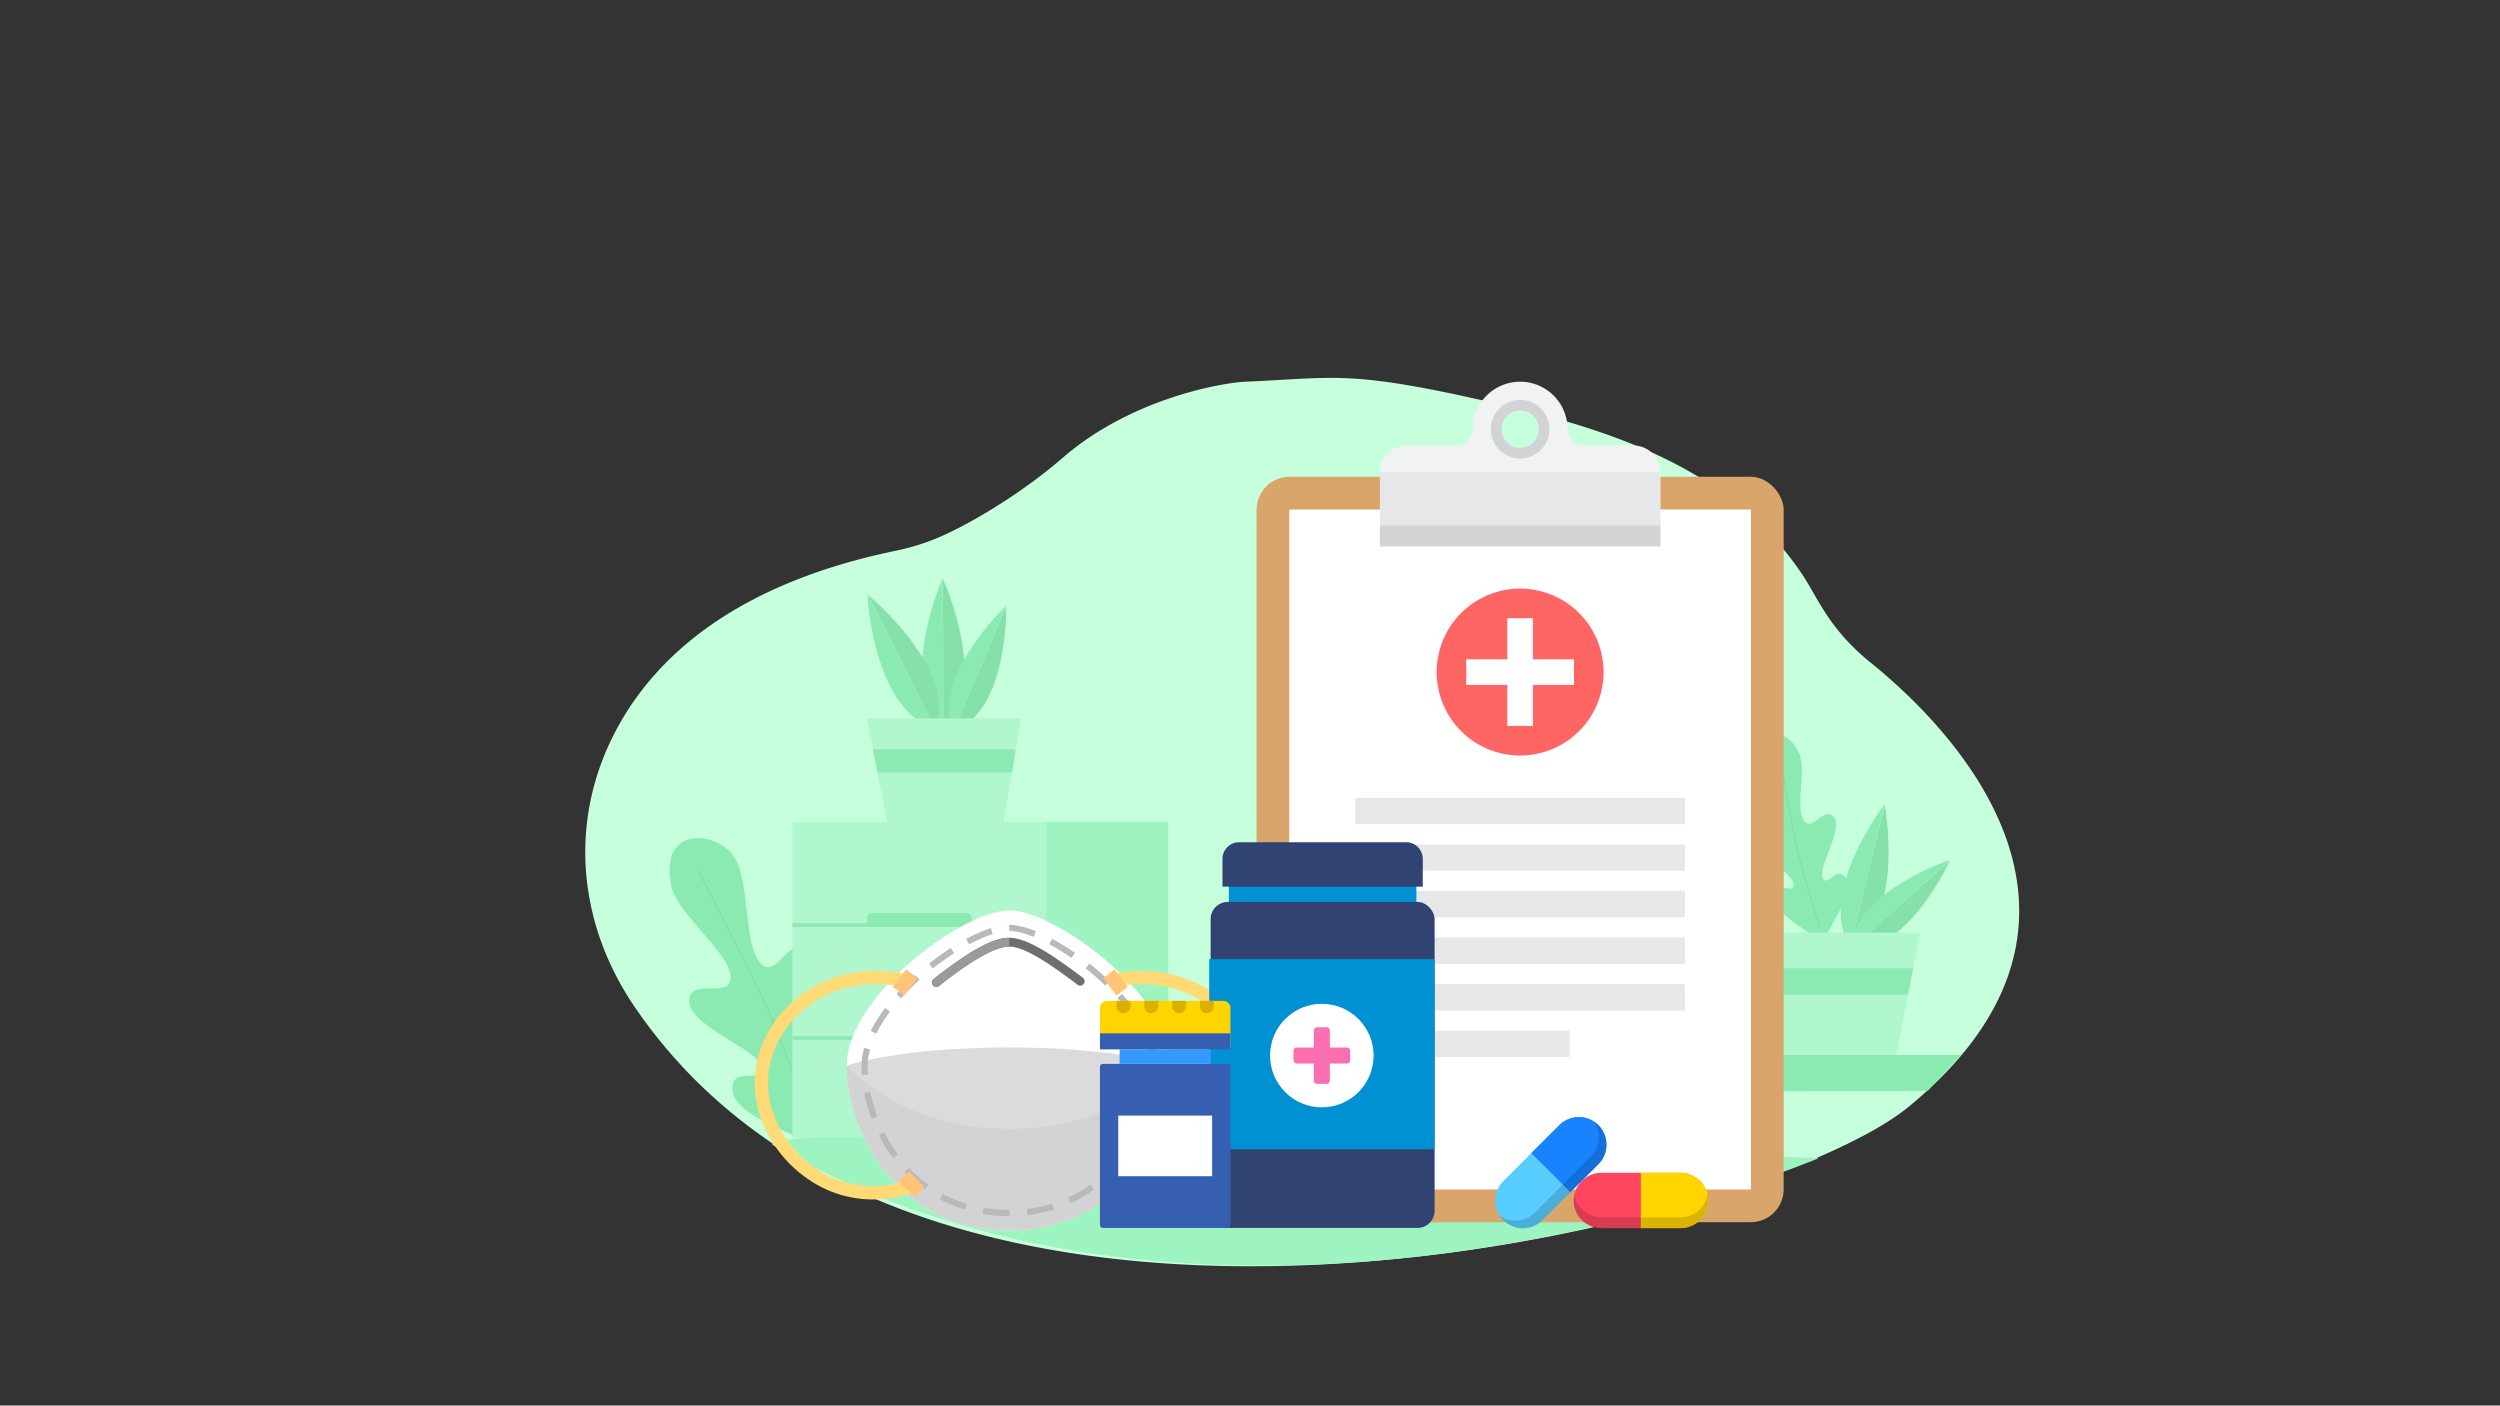 <svg xmlns="http://www.w3.org/2000/svg" viewBox="0 0 1366 768"><rect x="0" y="0" width="1366" height="768" fill="#333333" stroke="none"/><defs><style>.cls-1{fill:#c5ffdc;}.cls-2{fill:#8beab1;}.cls-3,.cls-6{fill:none;}.cls-3{stroke:#83dda7;stroke-linecap:round;stroke-linejoin:round;stroke-width:0.75px;}.cls-4{fill:#b0f7ce;}.cls-5{fill:#9df4c0;}.cls-6{stroke:#8beab1;stroke-miterlimit:10;stroke-width:2px;}.cls-7{fill:#85e0aa;}.cls-8{fill:#d9a56b;}.cls-9{fill:#fff;}.cls-10{fill:#f1f2f2;}.cls-11{fill:#d1d3d4;}.cls-12{fill:#e6e7e8;}.cls-13{fill:#ff6563;}.cls-14{fill:#dbdbdb;}.cls-15{fill:#d3d3d3;}.cls-16{fill:#6e6e6e;}.cls-17{fill:#9a9a9a;}.cls-18{fill:#b9b9b9;}.cls-19{fill:#ffda77;}.cls-20{fill:#ffc477;fill-rule:evenodd;}.cls-21{fill:#0091d3;}.cls-22{fill:#304372;}.cls-23{fill:#fb6eb0;}.cls-24{fill:#ff4560;}.cls-25{fill:#ffd500;}.cls-26{opacity:0.15;}.cls-27{fill:#58cdff;}.cls-28{fill:#1982ff;}.cls-29{fill:#365fb2;}.cls-30{fill:#39f;}.cls-31{fill:#dbb100;}</style></defs><title>apd</title><g id="Layer_2" data-name="Layer 2"><path class="cls-1" d="M1042.8,604.807c-79.582,65.375-535.076,182.085-696.143-54.837-31.329-46.083-35.862-101.821-10.368-150.344,20.941-39.859,64.551-80.439,153.422-98.76a121.555,121.555,0,0,0,24.263-7.683c17.273-7.572,44.74-24,66.627-43,36.882-32.023,86.079-41.057,100.5-41.657,50.707-2.111,56.021-7.01,144.759,13.886,69.229,16.3,124.51,40.2,158.861,91.413,8.533,12.724,14.385,29.635,37.271,48.123C1077.217,406.557,1162.251,506.68,1042.8,604.807Z"/><path class="cls-2" d="M451.54,630.148c-7.791-8.309-49.075-18.448-51.164-33.667-2.13-15.517,19.227-3.207,15.869-13.575s-40.123-22.581-39.662-36.058,24.128.009,22.557-13.78-29.516-33.657-32.512-49.74c-6.173-33.133,25.821-28.914,34.559-15.019s5.015,46.908,14.044,57.545,15.47-15.573,25.672-6.6-6.211,43.656-.924,53.209,11-14.2,20.907-1.966c9.582,11.824-9.213,46.67-9,58.453.6,1.775.672,2.417.1,1.686-.03-.038-.074-.077-.106-.116A1.216,1.216,0,0,1,451.54,630.148Z"/><path class="cls-3" d="M381.444,475.629s30.422,58.272,38.534,76.736c6.353,14.462,24.419,62.886,24.419,62.886"/><rect class="cls-4" x="432.984" y="449.085" width="140.072" height="173.117" transform="translate(1006.039 1071.288) rotate(180)"/><rect class="cls-5" x="571.696" y="449.085" width="66.636" height="173.117" transform="translate(1210.028 1071.288) rotate(180)"/><line class="cls-6" x1="571.696" y1="505.449" x2="432.984" y2="505.449"/><line class="cls-6" x1="571.696" y1="567.181" x2="432.984" y2="567.181"/><path class="cls-2" d="M473.781,498.739H530.9a0,0,0,0,1,0,0v3.646a3.064,3.064,0,0,1-3.064,3.064H476.846a3.064,3.064,0,0,1-3.064-3.064v-3.646a0,0,0,0,1,0,0Z" transform="translate(1004.68 1004.188) rotate(180)"/><path class="cls-2" d="M473.781,560.471H530.9a0,0,0,0,1,0,0v3.646a3.064,3.064,0,0,1-3.064,3.064H476.846a3.064,3.064,0,0,1-3.064-3.064v-3.646a0,0,0,0,1,0,0Z" transform="translate(1004.68 1127.651) rotate(180)"/><path class="cls-5" d="M993.831,632.815s-322.55,136.495-571.1-6.868C397.256,611.256,993.831,632.815,993.831,632.815Z"/><path class="cls-2" d="M515.569,397.948l-.511-82.145S489.524,373.758,515.569,397.948Z"/><path class="cls-7" d="M515.528,398.086l-.33-81.868S541.573,373.9,515.528,398.086Z"/><path class="cls-2" d="M510.966,398.331l-37.013-73.579S476.8,387.885,510.966,398.331Z"/><path class="cls-7" d="M510.99,398.473l-36.727-73.409S523.625,365.454,510.99,398.473Z"/><path class="cls-2" d="M521.105,399.34l28.7-68.408S508.047,370.256,521.105,399.34Z"/><path class="cls-7" d="M521.021,399.441l28.751-68.116S551.231,388.339,521.021,399.441Z"/><polygon class="cls-4" points="547.878 452.432 485.375 452.432 473.599 392.541 557.842 392.541 547.878 452.432"/><polygon class="cls-2" points="552.946 422.04 479.447 422.04 476.978 409.525 554.951 409.525 552.946 422.04"/><path class="cls-2" d="M1011.094,517.254l18.671-77.841S992.09,488.451,1011.094,517.254Z"/><path class="cls-7" d="M1011.022,517.375l18.779-77.538S1041.307,500.4,1011.022,517.375Z"/><path class="cls-2" d="M1011.526,518.366l54.041-48.519S1012.249,487.4,1011.526,518.366Z"/><path class="cls-7" d="M1011.41,518.421l53.965-48.24S1042.692,521.008,1011.41,518.421Z"/><path class="cls-2" d="M996.118,516.207c.74-7.067,17.6-27.487,12.84-35.909-4.852-8.587-10.877,5.526-13.148-.929s11.527-26.241,6.153-32.841-12.111,8.962-16.585,1.451,1.975-27.868-2.659-37.06c-9.546-18.939-24-4.941-23.084,5.284s15.384,25.429,14.91,34.125-13.71-2.081-15.409,6.214,19.78,19.628,20.771,26.39-10.939-3.049-11.248,6.774c-.3,9.5,22.437,20.028,26.829,26.025.375,1.116.585,1.464.594.884,0-.03.007-.066.008-.1A.741.741,0,0,0,996.118,516.207Z"/><path class="cls-3" d="M972.342,412.551s6.964,40.571,9.938,52.859c2.329,9.625,11.739,40.661,11.739,40.661"/><polygon class="cls-4" points="964.053 578.267 1035.739 578.267 1049.245 509.576 952.625 509.576 964.053 578.267"/><polygon class="cls-2" points="958.24 543.409 1042.539 543.409 1045.371 529.056 955.941 529.056 958.24 543.409"/><polygon class="cls-2" points="1053.325 596.043 894.936 596.362 894.936 576.447 1071.508 576.447 1053.325 596.043"/><rect class="cls-2" x="911.447" y="596.041" width="26.043" height="35.293"/><rect class="cls-8" x="686.596" y="260.505" width="288" height="407.317" rx="18"/><rect class="cls-9" x="704.596" y="278.505" width="252" height="371.317"/><polygon class="cls-9" points="956.596 278.505 704.596 278.505 704.596 607.764 746.654 649.822 956.596 649.822 956.596 278.505"/><path class="cls-10" d="M907.186,298.48V258.008a14.585,14.585,0,0,0-14.542-14.543H865.256a8.751,8.751,0,0,1-8.726-8.725v-.291a25.962,25.962,0,0,0-25.886-25.886h-.1a25.962,25.962,0,0,0-25.885,25.886v.291a8.752,8.752,0,0,1-8.726,8.725H768.548a14.586,14.586,0,0,0-14.543,14.543V298.48ZM830.6,224.317a10.18,10.18,0,1,1-10.18,10.18A10.179,10.179,0,0,1,830.6,224.317Z"/><path class="cls-11" d="M830.6,218.5a16,16,0,1,0,16,16A16,16,0,0,0,830.6,218.5Zm0,26.177a10.18,10.18,0,1,1,10.179-10.18A10.18,10.18,0,0,1,830.6,244.677Z"/><rect class="cls-12" x="754.005" y="258.008" width="153.18" height="40.472"/><rect class="cls-11" x="754.005" y="287.214" width="153.18" height="11.266"/><path class="cls-13" d="M830.6,321.621a45.6,45.6,0,1,0,45.6,45.6A45.65,45.65,0,0,0,830.6,321.621Z"/><polygon class="cls-9" points="837.603 337.8 823.592 337.8 823.592 360.217 801.174 360.217 801.174 374.225 823.592 374.225 823.592 396.643 837.603 396.643 837.603 374.225 860.013 374.225 860.013 360.217 837.603 360.217 837.603 337.8"/><rect class="cls-12" x="740.596" y="435.963" width="180" height="14.381"/><rect class="cls-12" x="740.596" y="461.407" width="180" height="14.381"/><rect class="cls-12" x="740.596" y="486.851" width="180" height="14.381"/><rect class="cls-12" x="740.596" y="512.295" width="180" height="14.381"/><rect class="cls-12" x="740.596" y="537.738" width="180" height="14.381"/><rect class="cls-12" x="740.596" y="563.182" width="117" height="14.381"/><path class="cls-9" d="M551.476,672.336c-60.195,0-88.8-52.873-88.8-90.152s62.943-84.716,88.8-84.716,88.8,47.439,88.8,84.716S611.673,672.336,551.476,672.336Z"/><path class="cls-14" d="M551.476,672.336c60.2,0,88.8-52.873,88.8-90.152,0,0-28.6-9.86-88.8-9.86s-88.8,9.86-88.8,9.86C462.678,619.463,491.281,672.336,551.476,672.336Z"/><path class="cls-15" d="M551.476,672.336c60.2,0,88.8-52.873,88.8-90.152,0,0-28.6,34.633-88.8,34.633s-88.8-34.633-88.8-34.633C462.678,619.463,491.281,672.336,551.476,672.336Z"/><path class="cls-16" d="M511.609,539.232a2.4,2.4,0,0,1-1.483-4.294c19.8-15.585,32.524-22.532,41.252-22.532,9.508,0,22.988,8.732,40.3,21.842a2.4,2.4,0,0,1-2.9,3.833c-14.314-10.837-28.743-20.865-37.4-20.865-10.955,0-31.52,16.182-38.284,21.5A2.379,2.379,0,0,1,511.609,539.232Z"/><path class="cls-17" d="M551.378,517.216c-10.955,0-31.52,16.182-38.284,21.5a2.4,2.4,0,1,1-2.968-3.777c19.8-15.585,32.524-22.532,41.252-22.532"/><path class="cls-18" d="M551.608,664.455h-.132a86.928,86.928,0,0,1-14.654-1.221l.573-3.316a83.887,83.887,0,0,0,14.081,1.169Zm9.793-.55-.376-3.345a76.665,76.665,0,0,0,13.816-2.845l.986,3.216A79.645,79.645,0,0,1,561.4,663.905Zm-34.143-2.934a74.6,74.6,0,0,1-13.619-5.664l1.6-2.965a71.318,71.318,0,0,0,13,5.407Zm57.768-3.534-1.4-3.062a71.111,71.111,0,0,0,12.167-7.1L597.763,650A74.35,74.35,0,0,1,585.026,657.437Zm-79.733-7.353a78.086,78.086,0,0,1-11.066-9.736l2.45-2.31a74.632,74.632,0,0,0,10.589,9.317Zm100.053-6.356-2.312-2.451A78.676,78.676,0,0,0,612.4,630.7l2.7,2A81.629,81.629,0,0,1,605.346,643.728ZM487.925,632.8a88.667,88.667,0,0,1-7.721-12.529l3-1.522a85.733,85.733,0,0,0,7.427,12.05Zm132.554-8.33-2.921-1.682a86.958,86.958,0,0,0,6.044-12.809l3.153,1.183A91.165,91.165,0,0,1,620.479,624.472ZM476.244,611.293a88.767,88.767,0,0,1-4.049-14.155l3.3-.648a85.459,85.459,0,0,0,3.9,13.616ZM629.706,601.8l-3.265-.832a78.266,78.266,0,0,0,2.278-13.948l3.359.23A81.627,81.627,0,0,1,629.706,601.8Zm-158.82-14.417q-.177-2.49-.176-4.9a36.82,36.82,0,0,1,1.462-9.977l3.241.915a33.444,33.444,0,0,0-1.34,9.06c0,1.524.058,3.084.169,4.664Zm157.618-9.6a45.57,45.57,0,0,0-4.422-13.147l3.011-1.505a48.91,48.91,0,0,1,4.736,14.138Zm-149.7-13.026-3.015-1.5a82,82,0,0,1,7.815-12.506l2.7,2.019A78.142,78.142,0,0,0,478.808,564.763Zm140.506-8.238a103.8,103.8,0,0,0-8.782-11.187l2.508-2.245a106.511,106.511,0,0,1,9.066,11.553ZM492.332,545.439l-2.509-2.246a139.827,139.827,0,0,1,10.34-10.356l2.264,2.5A135.269,135.269,0,0,0,492.332,545.439ZM603.914,538.5c-3.371-3.251-7-6.417-10.771-9.407l2.088-2.64c3.863,3.058,7.568,6.3,11.02,9.622Zm-94.216-9.32-2.085-2.64c3.861-3.067,7.862-5.935,11.884-8.526l1.822,2.833C517.393,523.372,513.485,526.174,509.7,529.175Zm75.788-5.764a127.249,127.249,0,0,0-12.161-7.473l1.585-2.97A131.035,131.035,0,0,1,587.4,520.64ZM529.512,516l-1.6-2.965a80.205,80.205,0,0,1,13.538-5.89l1.015,3.214A76.527,76.527,0,0,0,529.512,516Zm35.253-4.1c-5.181-2.088-9.775-3.19-13.289-3.19l-.071-3.367h.071c3.993,0,8.888,1.156,14.549,3.433Z"/><path class="cls-19" d="M625.206,655.385a66.325,66.325,0,0,1-20.33-3.268l2.207-6.866c17.878,5.749,35.953,2.906,50.9-7.992,14.891-10.854,24.511-28.6,24.511-45.214,0-15.357-7.229-30.148-19.838-40.582-14.2-11.757-32.834-16.182-52.45-12.445l-1.343-7.089c21.768-4.13,42.51.828,58.4,13.976,14.263,11.809,22.448,28.627,22.448,46.14,0,19.128-10.527,38.688-27.475,51.044A62.323,62.323,0,0,1,625.206,655.385Z"/><polygon class="cls-20" points="616.238 539.316 610.019 543.953 602.813 534.342 609.037 529.711 616.238 539.316"/><polygon class="cls-20" points="614.988 645.523 609.488 640.055 600.995 648.542 606.5 654.013 614.988 645.523"/><path class="cls-19" d="M476.882,655.385a62.307,62.307,0,0,1-37.024-12.3c-16.947-12.356-27.475-31.916-27.475-51.044,0-17.513,8.184-34.331,22.45-46.14,15.89-13.151,36.639-18.116,58.4-13.976l-1.345,7.089c-19.62-3.739-38.249.686-52.451,12.445C426.828,561.9,419.6,576.688,419.6,592.045c0,16.611,9.622,34.36,24.51,45.214,14.948,10.9,33.023,13.741,50.9,7.992l2.208,6.866A66.351,66.351,0,0,1,476.882,655.385Z"/><polygon class="cls-20" points="487.86 539.316 494.08 543.953 501.286 534.342 495.061 529.711 487.86 539.316"/><polygon class="cls-20" points="491.126 645.523 496.631 640.055 505.123 648.542 499.617 654.013 491.126 645.523"/><rect class="cls-21" x="671.436" y="481.864" width="102.494" height="11.843"/><rect class="cls-22" x="661.49" y="492.813" width="122.385" height="178.144" rx="9.394"/><path class="cls-22" d="M677.038,460.2h91.289a9.066,9.066,0,0,1,9.066,9.066v15.218a0,0,0,0,1,0,0H667.972a0,0,0,0,1,0,0V469.264A9.066,9.066,0,0,1,677.038,460.2Z"/><rect class="cls-21" x="660.716" y="524.075" width="123.062" height="103.9"/><circle class="cls-9" cx="722.247" cy="576.763" r="28.287"/><path class="cls-23" d="M735.931,572.388h-9.308V563.08a1.8,1.8,0,0,0-1.8-1.8h-5.145a1.8,1.8,0,0,0-1.8,1.8v9.308h-9.308a1.8,1.8,0,0,0-1.8,1.8v5.145a1.8,1.8,0,0,0,1.8,1.8h9.308v9.308a1.8,1.8,0,0,0,1.8,1.8h5.145a1.8,1.8,0,0,0,1.8-1.8v-9.308h9.308a1.8,1.8,0,0,0,1.8-1.8v-5.145A1.8,1.8,0,0,0,735.931,572.388Z"/><path class="cls-24" d="M918.153,671.049H874.96a15.154,15.154,0,0,1-15.11-15.11h0a15.155,15.155,0,0,1,15.11-15.111h43.193a15.155,15.155,0,0,1,15.111,15.111h0A15.155,15.155,0,0,1,918.153,671.049Z"/><path class="cls-25" d="M918.153,640.828h-21.6v30.221h21.6a15.111,15.111,0,1,0,0-30.221Z"/><g class="cls-26"><path d="M918.153,665.177H874.96A15.16,15.16,0,0,1,860.148,653a14.972,14.972,0,0,0-.3,2.937,15.154,15.154,0,0,0,15.11,15.11h43.193a15.155,15.155,0,0,0,15.111-15.11,14.978,14.978,0,0,0-.306-2.859A15.168,15.168,0,0,1,918.153,665.177Z"/></g><path class="cls-27" d="M873.348,636.142l-30.542,30.543a15.155,15.155,0,0,1-21.369,0h0a15.155,15.155,0,0,1,0-21.37l30.542-30.542a15.155,15.155,0,0,1,21.369,0h0A15.154,15.154,0,0,1,873.348,636.142Z"/><path class="cls-28" d="M851.979,614.773l-15.271,15.271,21.369,21.37,15.271-15.272a15.11,15.11,0,1,0-21.369-21.369Z"/><g class="cls-26"><path d="M869.2,631.991l-30.542,30.542a15.161,15.161,0,0,1-19.083,1.864,15.063,15.063,0,0,0,23.235,2.287l15.271-15.271,15.271-15.271a15.154,15.154,0,0,0,0-21.369,14.908,14.908,0,0,0-2.238-1.805A15.168,15.168,0,0,1,869.2,631.991Z"/></g><rect class="cls-29" x="601.012" y="581.288" width="71.309" height="89.67" rx="1.579"/><rect class="cls-9" x="611.021" y="609.563" width="51.291" height="33.118"/><rect class="cls-30" x="611.76" y="573.397" width="49.811" height="7.891"/><path class="cls-25" d="M668.375,546.868H604.957a3.956,3.956,0,0,0-3.945,3.945v21.65H672.32v-21.65A3.956,3.956,0,0,0,668.375,546.868Z"/><rect class="cls-29" x="601.012" y="564.622" width="71.309" height="8.774"/><path class="cls-31" d="M659.471,553.682a3.812,3.812,0,0,1-3.8-3.8v-3.013h7.6v3.013A3.811,3.811,0,0,1,659.471,553.682Z"/><path class="cls-31" d="M644.268,553.682a3.812,3.812,0,0,1-3.8-3.8v-3.013h7.6v3.013A3.811,3.811,0,0,1,644.268,553.682Z"/><path class="cls-31" d="M629.064,553.682a3.811,3.811,0,0,1-3.8-3.8v-3.013h7.6v3.013A3.812,3.812,0,0,1,629.064,553.682Z"/><path class="cls-31" d="M613.862,553.682a3.812,3.812,0,0,1-3.8-3.8v-3.013h7.6v3.013A3.811,3.811,0,0,1,613.862,553.682Z"/></g></svg>